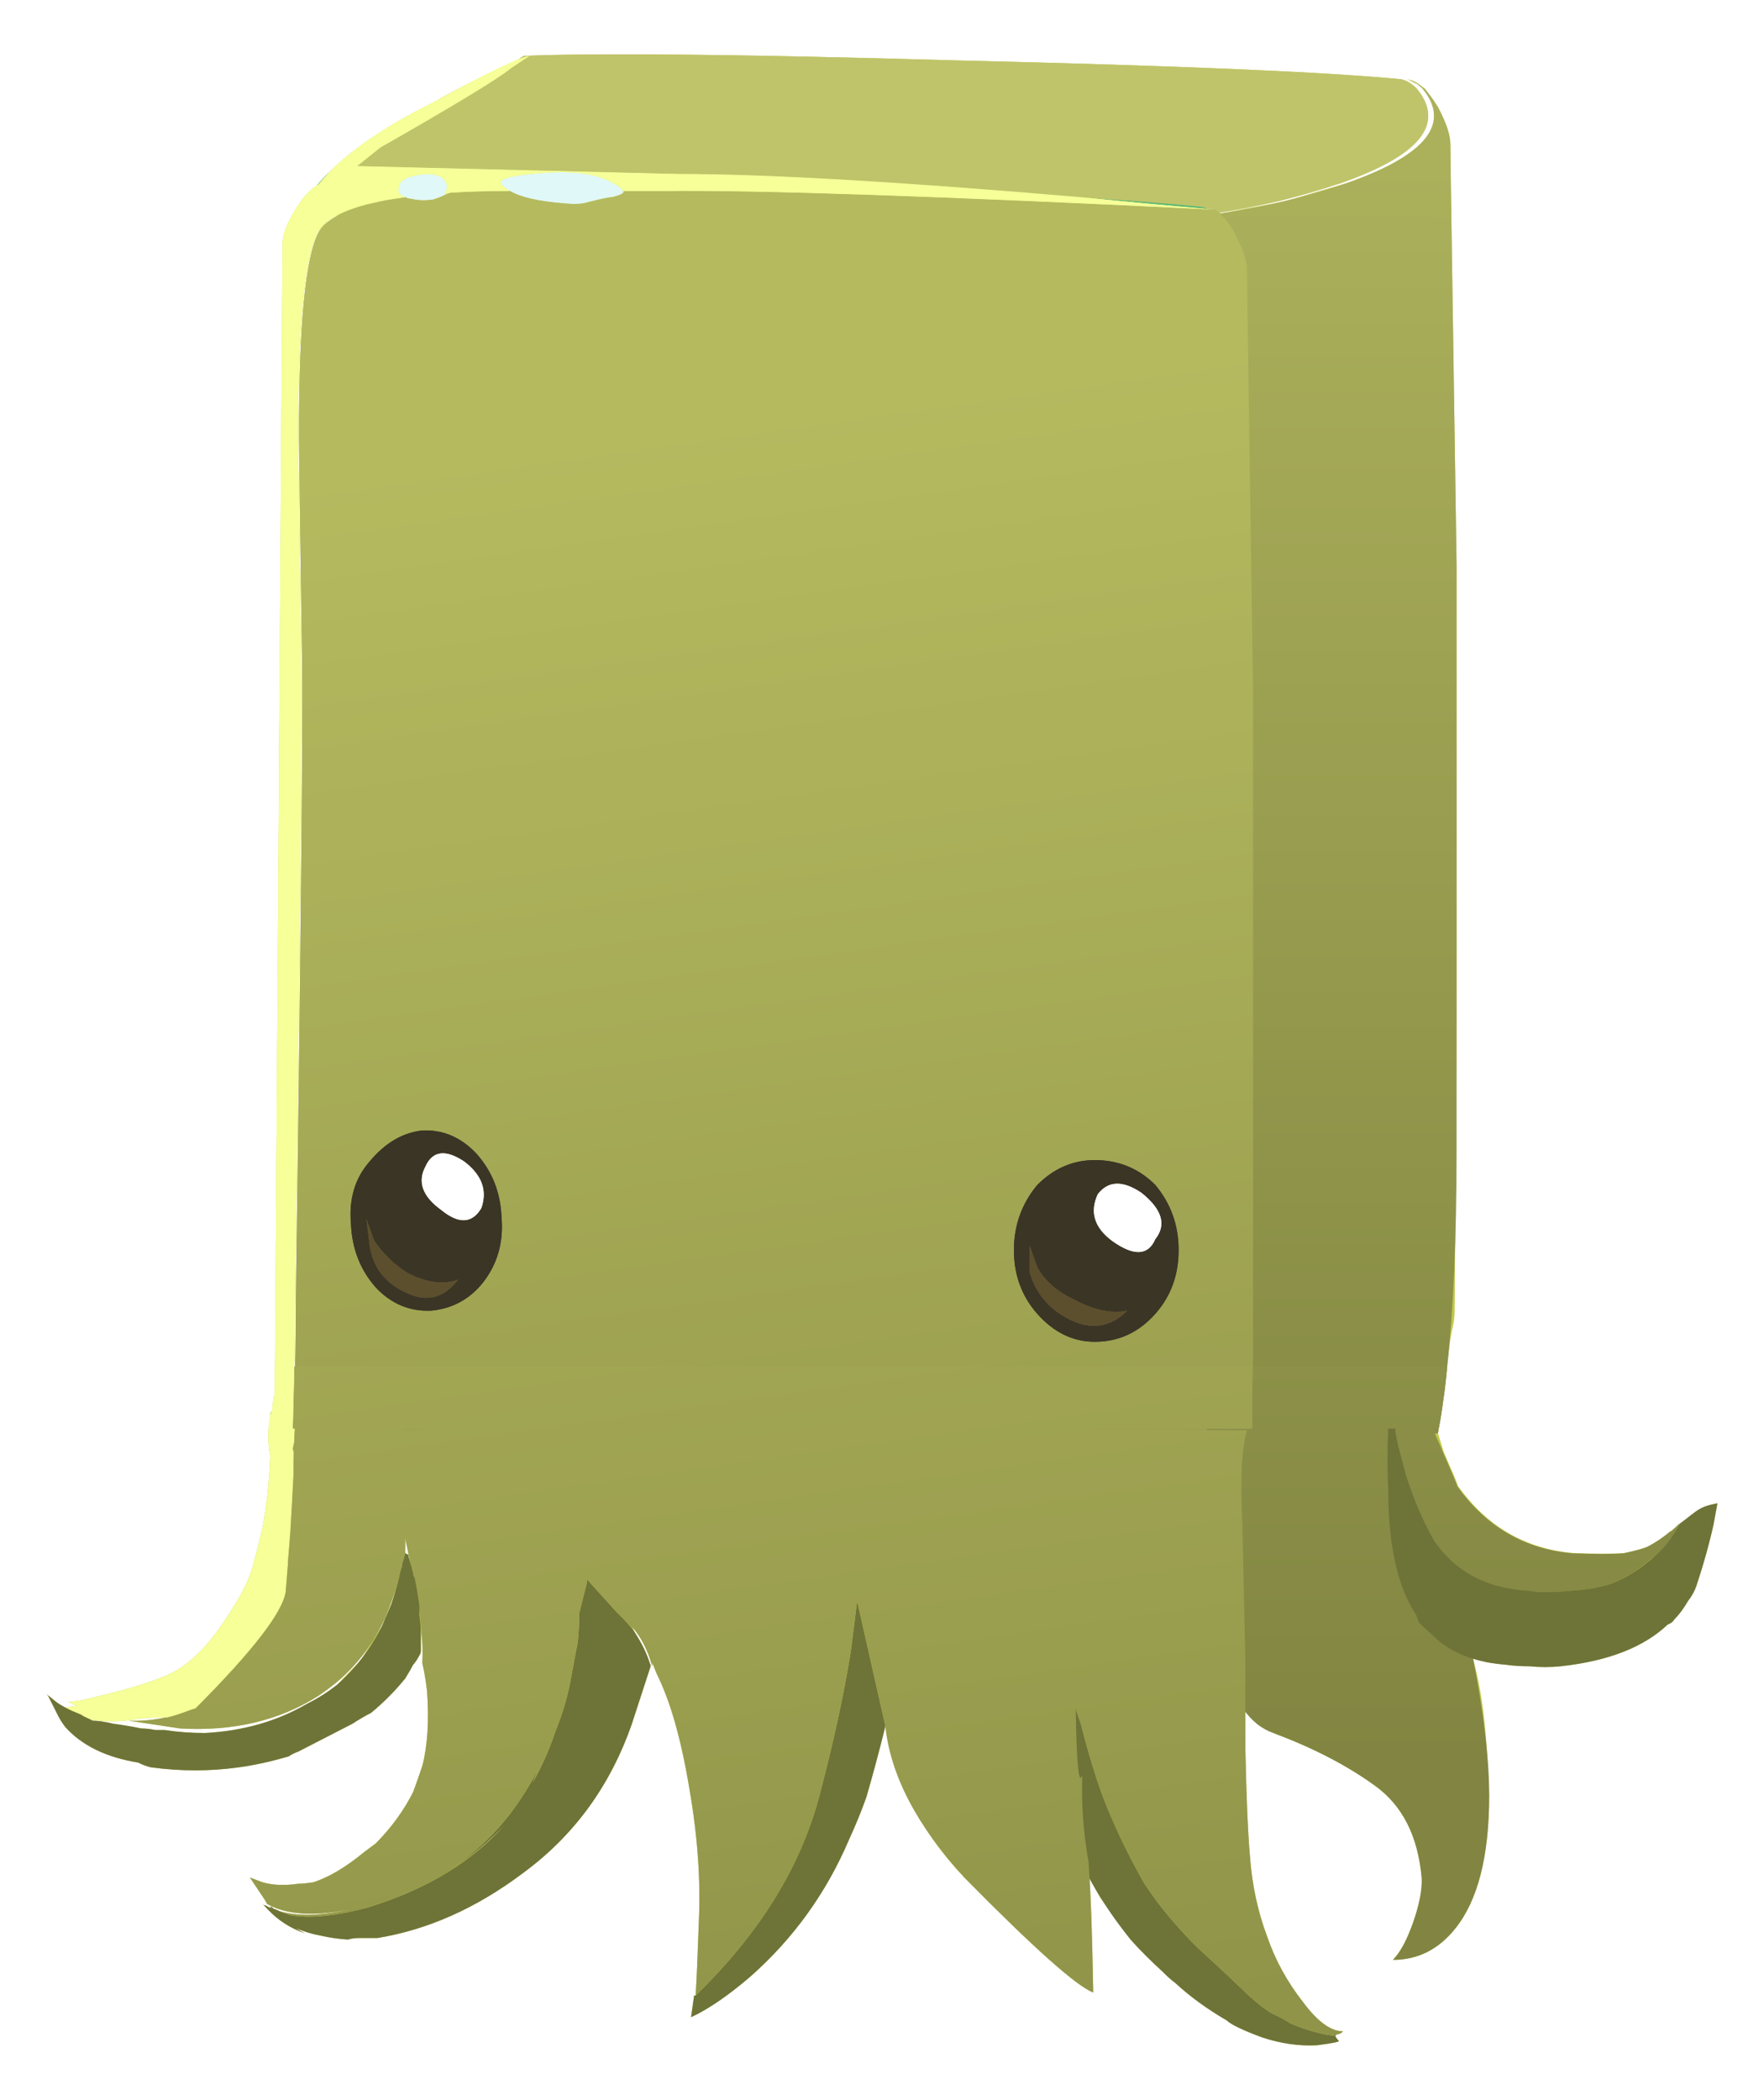 <?xml version="1.0" encoding="UTF-8"?>
<!DOCTYPE svg PUBLIC "-//W3C//DTD SVG 1.1//EN" "http://www.w3.org/Graphics/SVG/1.1/DTD/svg11.dtd">
<svg version="1.1" xmlns="http://www.w3.org/2000/svg" xmlns:xlink="http://www.w3.org/1999/xlink" x="0" y="0" width="56.799" height="67.607" viewBox="0, 0, 56.799, 67.607">
  <defs>
    <clipPath id="Clip_1">
      <path d="M-1,-1.25 L57.799,-1.25 L57.799,68.857 L-1,68.857 z M14.143,5.693 C14.216,5.708 14.196,5.69 14.221,5.716 L14.143,5.693 L14.143,5.693 z M16.402,6.149 L16.403,6.15 L16.193,6.152 L16.402,6.149 z M29.709,6.335 C30.651,6.357 30.019,6.339 31.607,6.411 C30.191,6.35 30.823,6.373 29.709,6.335 z M15.718,6.159 C15.016,6.178 15.38,6.165 14.625,6.198 C14.522,6.198 14.44,6.218 14.376,6.252 C13.83,6.441 14.027,6.451 13.816,6.437 L14.351,6.252 C14.415,6.218 14.497,6.198 14.6,6.198 C15.522,6.159 15.149,6.167 15.718,6.159 z M13.047,6.349 L13.053,6.353 L12.352,6.471 L13.047,6.349 z M20.075,6.149 C20.109,6.218 19.991,6.281 19.724,6.349 C19.625,6.349 19.376,6.398 18.976,6.501 C18.618,6.565 18.744,6.568 18.604,6.563 L18.951,6.501 C19.351,6.398 19.6,6.349 19.699,6.349 C19.966,6.281 20.084,6.218 20.05,6.149 L20.075,6.149 z M12.302,6.48 C11.689,6.67 11.948,6.596 11.529,6.711 L12.01,6.53 L12.302,6.48 z M10.888,6.927 C10.468,7.274 10.673,7.1 10.275,7.448 C10.201,7.576 10.134,7.746 10.075,7.951 C9.777,8.977 9.625,10.973 9.625,13.952 C9.625,14.451 9.66,16.852 9.724,21.149 C9.757,22.883 9.694,29.851 9.522,42.048 C9.522,42.687 9.519,43.337 9.499,44.001 L9.474,44.001 C9.494,43.337 9.497,42.687 9.497,42.048 C9.669,29.851 9.732,22.883 9.699,21.149 C9.635,16.852 9.6,14.451 9.6,13.952 C9.6,10.973 9.752,8.977 10.05,7.951 C10.109,7.746 10.176,7.576 10.25,7.448 C10.44,7.252 10.616,7.008 10.888,6.927 z M9.428,46.638 L9.427,46.659 L9.425,46.652 L9.428,46.638 z M9.46,46.749 C9.454,46.871 9.459,46.754 9.449,47.102 L9.449,46.749 L9.46,46.749 z M13.054,49.544 L13.214,50.334 L13.15,50.099 L13.15,50.051 L13.099,50.037 L13.047,50.002 L13.054,49.544 z M9.274,50.251 L9.274,50.324 L9.249,50.348 C9.259,50.314 9.269,50.284 9.274,50.251 z M53.047,50.299 C52.881,50.437 52.716,50.548 52.55,50.651 C52.716,50.548 52.881,50.432 53.047,50.299 L53.047,50.299 z M46.905,50.327 L48.002,50.932 C47.603,50.791 47.255,50.566 46.905,50.327 z M13.502,51.982 L13.511,52.067 L13.502,51.999 L13.502,51.982 z M12.775,51.076 C12.725,51.262 12.667,51.452 12.599,51.652 C12.501,51.882 12.399,52.116 12.301,52.351 L12.035,52.778 L12.399,52.102 C12.545,51.749 12.667,51.408 12.775,51.076 L12.775,51.076 z M11.985,52.859 C11.453,53.713 11.802,53.227 10.85,54.249 C10.547,54.484 10.235,54.684 9.899,54.851 C8.931,55.417 7.832,55.734 6.597,55.798 C6.167,55.798 5.734,55.768 5.299,55.701 L5.001,55.701 C4.835,55.666 4.684,55.651 4.551,55.651 C4.215,55.583 3.917,55.534 3.649,55.499 C3.385,55.437 3.165,55.402 2.999,55.402 C2.955,55.383 2.916,55.368 2.877,55.348 C3.346,55.446 3.859,55.446 4.4,55.348 C4.635,55.319 4.869,55.299 5.099,55.299 L5.324,55.299 C4.927,55.383 4.537,55.417 4.151,55.402 L5.801,55.651 C7.501,55.749 8.985,55.402 10.25,54.602 C11.359,53.762 10.743,54.303 11.985,52.859 L11.985,52.859 z M16.5,58.298 C16.212,58.628 15.937,58.973 15.627,59.282 L16.5,58.298 z M15.531,59.431 C15.448,59.509 15.489,59.476 15.41,59.532 L15.531,59.431 z M16.251,58.752 C15.977,59.023 15.721,59.314 15.421,59.558 L16.251,58.752 z M15.389,59.586 C15.389,59.586 15.389,59.586 15.388,59.586 C15.271,59.657 15.154,59.729 15.037,59.8 L15.389,59.586 z M15.598,59.311 C15.367,59.542 15.073,59.704 14.832,59.925 L14.827,59.927 L14.827,59.928 C14.322,60.239 13.828,60.574 13.305,60.853 L14.827,59.927 L15.598,59.311 z M13.172,60.922 C12.934,61.046 13.15,60.935 12.492,61.18 L11.9,61.398 L13.172,60.922 z M20.564,1.75 C17.543,1.771 18.776,1.742 16.864,1.798 L16.7,1.907 C15.769,2.342 14.844,2.786 13.951,3.298 C12.789,3.869 11.812,4.484 11.026,5.148 C10.929,5.236 10.836,5.319 10.747,5.402 L10.441,5.702 L10.201,5.973 C9.947,6.124 9.699,6.418 9.449,6.852 C9.215,7.248 9.097,7.584 9.097,7.848 L8.855,44.001 L8.849,44.001 L8.849,44.948 L8.8,44.948 L8.776,45.388 C8.638,45.583 8.752,45.41 8.649,45.998 C8.629,46.311 8.644,46.598 8.702,46.877 C8.672,47.673 8.59,48.449 8.449,49.201 C8.365,49.582 8.252,50.007 8.126,50.476 C7.994,50.949 7.652,51.584 7.1,52.374 C6.549,53.161 5.967,53.688 5.347,53.952 C4.732,54.211 3.815,54.479 2.599,54.748 L2.199,54.802 C2.291,54.841 2.384,54.879 2.476,54.923 L2.287,54.95 L2.1,54.977 C1.964,54.904 1.846,54.831 1.749,54.748 L1.5,54.548 L1.549,54.602 L1.851,55.202 C1.915,55.334 1.997,55.466 2.1,55.602 C2.632,56.198 3.419,56.584 4.449,56.749 C4.581,56.818 4.717,56.867 4.85,56.901 C5.816,57.033 6.769,57.033 7.701,56.901 C8.199,56.833 8.731,56.716 9.297,56.549 C9.4,56.482 9.497,56.432 9.6,56.398 L11.349,55.499 C11.549,55.368 11.749,55.251 11.949,55.148 C12.35,54.816 12.701,54.464 12.999,54.098 C13.034,54.069 13.067,54.016 13.101,53.952 C13.165,53.849 13.234,53.732 13.301,53.601 C13.365,53.532 13.434,53.434 13.502,53.298 C13.531,53.268 13.551,53.214 13.551,53.151 L13.551,52.551 L13.544,52.404 C13.621,53.194 13.605,52.811 13.6,53.552 C13.667,53.849 13.716,54.152 13.751,54.451 C13.819,55.417 13.765,56.218 13.6,56.852 C13.502,57.151 13.4,57.433 13.301,57.702 C12.999,58.298 12.599,58.849 12.1,59.352 C11.969,59.451 11.832,59.548 11.7,59.651 C11.134,60.119 10.601,60.432 10.099,60.602 C9.899,60.632 9.732,60.651 9.6,60.651 C9.166,60.714 8.785,60.701 8.449,60.602 L8.047,60.451 L8.449,61.052 C8.516,61.149 8.565,61.232 8.6,61.301 C9.215,61.652 10.109,61.711 11.275,61.477 C10.327,61.691 9.561,61.706 8.975,61.526 L8.951,61.501 L8.926,61.501 C8.877,61.482 8.839,61.462 8.8,61.452 L8.751,61.398 C8.716,61.398 8.682,61.383 8.649,61.349 L8.702,61.398 L8.751,61.452 C8.677,61.418 8.614,61.383 8.551,61.349 C8.516,61.349 8.487,61.334 8.449,61.301 L8.502,61.349 C8.536,61.383 8.565,61.418 8.6,61.452 C8.931,61.813 9.337,62.082 9.825,62.248 C9.722,62.199 9.625,62.141 9.527,62.077 C9.776,62.189 10.05,62.272 10.347,62.326 C10.606,62.384 10.89,62.428 11.202,62.448 C11.3,62.419 11.417,62.399 11.549,62.399 L12.15,62.399 C13.785,62.131 15.347,61.432 16.851,60.299 C18.482,59.098 19.65,57.502 20.347,55.499 L20.949,53.649 L20.949,53.601 L20.924,53.552 C20.826,53.239 20.665,52.912 20.45,52.576 L20.347,52.374 C20.64,52.702 20.855,53.127 21.002,53.649 L21.002,53.534 L21.149,53.898 C21.582,54.767 21.935,55.998 22.199,57.599 C22.466,59.133 22.565,60.568 22.501,61.901 C22.466,62.937 22.432,63.718 22.399,64.249 L22.35,64.249 L22.252,64.948 C22.819,64.684 23.449,64.249 24.151,63.649 C25.547,62.419 26.617,60.934 27.35,59.201 C27.55,58.767 27.735,58.317 27.901,57.848 C28.131,57.048 28.331,56.301 28.502,55.602 L28.502,55.548 L28.538,55.717 L28.551,55.798 L28.551,55.782 C28.921,57.552 29.792,59.147 31.051,60.451 C33.282,62.717 34.669,63.952 35.201,64.152 C35.175,62.91 35.157,61.668 35.079,60.428 C35.576,61.433 35.198,60.722 36.403,62.448 C36.7,62.784 37.051,63.132 37.452,63.498 C37.584,63.634 37.716,63.752 37.847,63.849 C38.316,64.284 38.869,64.684 39.498,65.051 C39.635,65.182 40.015,65.368 40.65,65.602 C41.251,65.798 41.833,65.881 42.399,65.852 C42.931,65.783 43.165,65.734 43.101,65.701 L43.025,65.612 L42.999,65.548 L43.047,65.499 C43.116,65.499 43.185,65.466 43.247,65.402 C42.847,65.402 42.417,65.084 41.949,64.451 C41.451,63.816 41.065,63.117 40.801,62.351 C40.499,61.549 40.319,60.701 40.25,59.802 C40.181,59.034 40.132,57.868 40.099,56.301 L40.099,54.975 C40.6,55.674 40.292,55.408 41.002,55.798 C42.266,56.272 43.35,56.828 44.249,57.477 C45.152,58.117 45.66,59.113 45.777,60.476 C45.792,60.857 45.699,61.334 45.499,61.901 C45.299,62.468 45.084,62.868 44.85,63.102 C45.65,63.102 46.319,62.766 46.851,62.102 C47.584,61.198 47.95,59.767 47.95,57.799 C47.883,56.303 47.826,54.833 47.42,53.362 C48.064,53.586 47.706,53.495 48.502,53.601 C48.731,53.634 48.985,53.649 49.249,53.649 C49.581,53.683 49.917,53.683 50.25,53.649 C51.784,53.483 52.931,53.034 53.702,52.302 C53.8,52.267 53.869,52.218 53.902,52.151 C54.069,51.984 54.215,51.784 54.351,51.549 C54.474,51.393 54.566,51.227 54.625,51.052 C54.869,50.314 55.05,49.656 55.176,49.074 L55.299,48.401 C54.969,48.468 54.688,48.562 54.361,48.882 C54.222,49.018 54.097,49.049 53.8,49.298 C53.563,49.497 53.316,49.664 53.047,49.802 C52.881,49.866 52.632,49.933 52.301,50.002 C51.935,50.031 51.382,50.031 50.65,50.002 C49.117,49.866 47.881,49.152 46.949,47.848 C46.771,47.378 46.913,47.749 46.487,46.749 L46.3,46.149 C46.31,46.101 46.319,46.052 46.324,45.998 C46.382,45.709 46.431,45.392 46.475,45.051 C46.525,44.723 46.564,44.372 46.597,44.001 C46.749,42.331 46.843,42.982 46.843,41.831 C46.843,40.312 46.9,37.132 46.9,32.451 L46.9,18.201 C46.769,9.499 46.7,4.982 46.7,4.651 C46.7,4.352 46.569,3.952 46.3,3.449 C45.763,2.753 46.044,2.922 45.638,2.72 C45.478,2.594 45.584,2.664 45.299,2.551 L45.638,2.72 L45.801,2.848 C46.735,3.982 45.919,5.002 43.35,5.901 C40.675,6.673 42.027,6.349 39.294,6.873 L39.258,6.844 C41.839,6.349 40.537,6.659 43.162,5.901 C45.731,5.002 46.547,3.982 45.614,2.848 C45.444,2.682 45.277,2.584 45.111,2.551 C42.68,2.316 37.977,2.116 31.015,1.951 C27.532,1.856 24.048,1.763 20.564,1.75 z"/>
    </clipPath>
    <filter id="Shadow_2">
      <feGaussianBlur in="SourceAlpha" stdDeviation="0.75"/>
      <feOffset dx="0" dy="0.5" result="offsetblur"/>
      <feFlood flood-color="#000000"/>
      <feComposite in2="offsetblur" operator="in"/>
    </filter>
    <linearGradient id="Gradient_1" gradientUnits="userSpaceOnUse" x1="-1081.057" y1="-15083.76" x2="-1031.557" y2="-15083.76" gradientTransform="matrix(0.14, 0.99, 0.99, -0.14, 15123.75, -1037.906)">
      <stop offset="0" stop-color="#61BA77"/>
      <stop offset="1" stop-color="#49945C"/>
    </linearGradient>
    <linearGradient id="Gradient_2" gradientUnits="userSpaceOnUse" x1="-1073.454" y1="-15098.735" x2="-1023.954" y2="-15098.735" gradientTransform="matrix(0.14, 0.99, 0.99, -0.14, 15123.75, -1037.906)">
      <stop offset="0" stop-color="#B5BA5F"/>
      <stop offset="1" stop-color="#909449"/>
    </linearGradient>
    <linearGradient id="Gradient_3" gradientUnits="userSpaceOnUse" x1="-10.161" y1="-16303.5" x2="38.589" y2="-16303.5" gradientTransform="matrix(0, 1, 1, 0.001, 16346.25, 31.756)">
      <stop offset="0" stop-color="#ABB05B"/>
      <stop offset="1" stop-color="#818541"/>
    </linearGradient>
    <radialGradient id="Gradient_4" gradientUnits="userSpaceOnUse" cx="-1.673" cy="11.6" r="16.4" gradientTransform="matrix(1, 0, 0, 1, 22.45, -5.499)">
      <stop offset="0" stop-color="#FFFFFF"/>
      <stop offset="1" stop-color="#FFFFFF"/>
    </radialGradient>
    <clipPath id="Clip_3">
      <path d="M33.026,9.049 C35.062,9.382 36.23,10.217 36.527,11.549 C36.825,12.784 36.425,14.216 35.326,15.852 C32.728,19.651 29.076,21.964 24.378,22.799 C19.911,23.566 16.625,23.434 14.525,22.399 C12.528,21.398 11.458,19.548 11.327,16.852 C11.23,14.382 11.396,12.536 11.825,11.301 C12.162,10.299 12.757,9.548 13.627,9.049 C14.325,8.649 17.542,8.498 23.275,8.601 C28.51,8.698 31.762,8.849 33.026,9.049 z"/>
    </clipPath>
    <linearGradient id="Gradient_5" gradientUnits="userSpaceOnUse" x1="-7.565" y1="-16303.5" x2="41.185" y2="-16303.5" gradientTransform="matrix(0, 1, 1, 0.001, 16346.25, 31.756)">
      <stop offset="0" stop-color="#ABB05B"/>
      <stop offset="1" stop-color="#818541"/>
    </linearGradient>
    <linearGradient id="Gradient_6" gradientUnits="userSpaceOnUse" x1="-1070.157" y1="-15089.76" x2="-1020.657" y2="-15089.76" gradientTransform="matrix(0.14, 0.99, 0.99, -0.14, 15123.75, -1037.906)">
      <stop offset="0" stop-color="#B5BA5F"/>
      <stop offset="1" stop-color="#909449"/>
    </linearGradient>
    <linearGradient id="Gradient_7" gradientUnits="userSpaceOnUse" x1="-1070.157" y1="-15095.76" x2="-1020.657" y2="-15095.76" gradientTransform="matrix(0.14, 0.99, 0.99, -0.14, 15123.75, -1037.906)">
      <stop offset="0" stop-color="#B5BA5F"/>
      <stop offset="1" stop-color="#909449"/>
    </linearGradient>
    <linearGradient id="Gradient_8" gradientUnits="userSpaceOnUse" x1="-1070.157" y1="-15102.76" x2="-1020.657" y2="-15102.76" gradientTransform="matrix(0.14, 0.99, 0.99, -0.14, 15123.75, -1037.906)">
      <stop offset="0" stop-color="#B5BA5F"/>
      <stop offset="1" stop-color="#909449"/>
    </linearGradient>
    <linearGradient id="Gradient_9" gradientUnits="userSpaceOnUse" x1="-1081.057" y1="-15112.76" x2="-1031.557" y2="-15112.76" gradientTransform="matrix(0.14, 0.99, 0.99, -0.14, 15123.75, -1037.906)">
      <stop offset="0" stop-color="#61BA77"/>
      <stop offset="1" stop-color="#49945C"/>
    </linearGradient>
    <linearGradient id="Gradient_10" gradientUnits="userSpaceOnUse" x1="-1070.157" y1="-15112.76" x2="-1020.657" y2="-15112.76" gradientTransform="matrix(0.14, 0.99, 0.99, -0.14, 15123.75, -1037.906)">
      <stop offset="0" stop-color="#B5BA5F"/>
      <stop offset="1" stop-color="#909449"/>
    </linearGradient>
    <linearGradient id="Gradient_11" gradientUnits="userSpaceOnUse" x1="-1070.157" y1="-15117.76" x2="-1020.657" y2="-15117.76" gradientTransform="matrix(0.14, 0.99, 0.99, -0.14, 15123.75, -1037.906)">
      <stop offset="0" stop-color="#B5BA5F"/>
      <stop offset="1" stop-color="#909449"/>
    </linearGradient>
    <linearGradient id="Gradient_12" gradientUnits="userSpaceOnUse" x1="-7.555" y1="-16296.39" x2="41.195" y2="-16296.39" gradientTransform="matrix(0, 1, 1, 0.001, 16346.25, 31.756)">
      <stop offset="0" stop-color="#ABB05B"/>
      <stop offset="1" stop-color="#818541"/>
    </linearGradient>
    <linearGradient id="Gradient_13" gradientUnits="userSpaceOnUse" x1="-1070.157" y1="-15100.76" x2="-1020.657" y2="-15100.76" gradientTransform="matrix(0.14, 0.99, 0.99, -0.14, 15123.75, -1037.906)">
      <stop offset="0" stop-color="#B5BA5F"/>
      <stop offset="1" stop-color="#909449"/>
    </linearGradient>
    <linearGradient id="Gradient_14" gradientUnits="userSpaceOnUse" x1="-7.565" y1="-16302.5" x2="41.185" y2="-16302.5" gradientTransform="matrix(0, 1, 1, 0.001, 16346.25, 31.756)">
      <stop offset="0" stop-color="#ABB05B"/>
      <stop offset="1" stop-color="#818541"/>
    </linearGradient>
  </defs>
  <g id="Layer_1">
    <g>
      <path d="M20.564,1.75 C24.048,1.763 27.532,1.856 31.015,1.951 C37.977,2.116 42.68,2.316 45.111,2.551 C45.277,2.584 45.444,2.682 45.614,2.848 C46.547,3.982 45.731,5.002 43.162,5.901 C40.537,6.659 41.839,6.349 39.258,6.844 L39.294,6.873 C42.027,6.349 40.675,6.673 43.35,5.901 C45.919,5.002 46.735,3.982 45.801,2.848 L45.638,2.72 L45.299,2.551 C45.584,2.664 45.478,2.594 45.638,2.72 C46.044,2.922 45.763,2.753 46.3,3.449 C46.569,3.952 46.7,4.352 46.7,4.651 C46.7,4.982 46.769,9.499 46.9,18.201 L46.9,32.451 C46.9,37.132 46.843,40.312 46.843,41.831 C46.843,42.982 46.749,42.331 46.597,44.001 C46.564,44.372 46.525,44.723 46.475,45.051 C46.431,45.392 46.382,45.709 46.324,45.998 C46.319,46.052 46.31,46.101 46.3,46.149 L46.487,46.749 C46.913,47.749 46.771,47.378 46.949,47.848 C47.881,49.152 49.117,49.866 50.65,50.002 C51.382,50.031 51.935,50.031 52.301,50.002 C52.632,49.933 52.881,49.866 53.047,49.802 C53.316,49.664 53.563,49.497 53.8,49.298 C54.097,49.049 54.222,49.018 54.361,48.882 C54.688,48.562 54.969,48.468 55.299,48.401 L55.176,49.074 C55.05,49.656 54.869,50.314 54.625,51.052 C54.566,51.227 54.474,51.393 54.351,51.549 C54.215,51.784 54.069,51.984 53.902,52.151 C53.869,52.218 53.8,52.267 53.702,52.302 C52.931,53.034 51.784,53.483 50.25,53.649 C49.917,53.683 49.581,53.683 49.249,53.649 C48.985,53.649 48.731,53.634 48.502,53.601 C47.706,53.495 48.064,53.586 47.42,53.362 C47.826,54.833 47.883,56.303 47.95,57.799 C47.95,59.767 47.584,61.198 46.851,62.102 C46.319,62.766 45.65,63.102 44.85,63.102 C45.084,62.868 45.299,62.468 45.499,61.901 C45.699,61.334 45.792,60.857 45.777,60.476 C45.66,59.113 45.152,58.117 44.249,57.477 C43.35,56.828 42.266,56.272 41.002,55.798 C40.292,55.408 40.6,55.674 40.099,54.975 L40.099,56.301 C40.132,57.868 40.181,59.034 40.25,59.802 C40.319,60.701 40.499,61.549 40.801,62.351 C41.065,63.117 41.451,63.816 41.949,64.451 C42.417,65.084 42.847,65.402 43.247,65.402 C43.185,65.466 43.116,65.499 43.047,65.499 L42.999,65.548 L43.025,65.612 L43.101,65.701 C43.165,65.734 42.931,65.783 42.399,65.852 C41.833,65.881 41.251,65.798 40.65,65.602 C40.015,65.368 39.635,65.182 39.498,65.051 C38.869,64.684 38.316,64.284 37.847,63.849 C37.716,63.752 37.584,63.634 37.452,63.498 C37.051,63.132 36.7,62.784 36.403,62.448 C35.198,60.722 35.576,61.433 35.079,60.428 C35.157,61.668 35.175,62.91 35.201,64.152 C34.669,63.952 33.282,62.717 31.051,60.451 C29.792,59.147 28.921,57.552 28.551,55.782 L28.551,55.798 L28.538,55.717 L28.502,55.548 L28.502,55.602 C28.331,56.301 28.131,57.048 27.901,57.848 C27.735,58.317 27.55,58.767 27.35,59.201 C26.617,60.934 25.547,62.419 24.151,63.649 C23.449,64.249 22.819,64.684 22.252,64.948 L22.35,64.249 L22.399,64.249 C22.432,63.718 22.466,62.937 22.501,61.901 C22.565,60.568 22.466,59.133 22.199,57.599 C21.935,55.998 21.582,54.767 21.149,53.898 L21.002,53.534 L21.002,53.649 C20.855,53.127 20.64,52.702 20.347,52.374 L20.45,52.576 C20.665,52.912 20.826,53.239 20.924,53.552 L20.949,53.601 L20.949,53.649 L20.347,55.499 C19.65,57.502 18.482,59.098 16.851,60.299 C15.347,61.432 13.785,62.131 12.15,62.399 L11.549,62.399 C11.417,62.399 11.3,62.419 11.202,62.448 C10.89,62.428 10.606,62.384 10.347,62.326 C10.05,62.272 9.776,62.189 9.527,62.077 C9.625,62.141 9.722,62.199 9.825,62.248 C9.337,62.082 8.931,61.813 8.6,61.452 C8.565,61.418 8.536,61.383 8.502,61.349 L8.449,61.301 C8.487,61.334 8.516,61.349 8.551,61.349 C8.614,61.383 8.677,61.418 8.751,61.452 L8.702,61.398 L8.649,61.349 C8.682,61.383 8.716,61.398 8.751,61.398 L8.8,61.452 C8.839,61.462 8.877,61.482 8.926,61.501 L8.951,61.501 L8.975,61.526 C9.561,61.706 10.327,61.691 11.275,61.477 C10.109,61.711 9.215,61.652 8.6,61.301 C8.565,61.232 8.516,61.149 8.449,61.052 L8.047,60.451 L8.449,60.602 C8.785,60.701 9.166,60.714 9.6,60.651 C9.732,60.651 9.899,60.632 10.099,60.602 C10.601,60.432 11.134,60.119 11.7,59.651 C11.832,59.548 11.969,59.451 12.1,59.352 C12.599,58.849 12.999,58.298 13.301,57.702 C13.4,57.433 13.502,57.151 13.6,56.852 C13.765,56.218 13.819,55.417 13.751,54.451 C13.716,54.152 13.667,53.849 13.6,53.552 C13.605,52.811 13.621,53.194 13.544,52.404 L13.551,52.551 L13.551,53.151 C13.551,53.214 13.531,53.268 13.502,53.298 C13.434,53.434 13.365,53.532 13.301,53.601 C13.234,53.732 13.165,53.849 13.101,53.952 C13.067,54.016 13.034,54.069 12.999,54.098 C12.701,54.464 12.35,54.816 11.949,55.148 C11.749,55.251 11.549,55.368 11.349,55.499 L9.6,56.398 C9.497,56.432 9.4,56.482 9.297,56.549 C8.731,56.716 8.199,56.833 7.701,56.901 C6.769,57.033 5.816,57.033 4.85,56.901 C4.717,56.867 4.581,56.818 4.449,56.749 C3.419,56.584 2.632,56.198 2.1,55.602 C1.997,55.466 1.915,55.334 1.851,55.202 L1.549,54.602 L1.5,54.548 L1.749,54.748 C1.846,54.831 1.964,54.904 2.1,54.977 L2.287,54.95 L2.476,54.923 C2.384,54.879 2.291,54.841 2.199,54.802 L2.599,54.748 C3.815,54.479 4.732,54.211 5.347,53.952 C5.967,53.688 6.549,53.161 7.1,52.374 C7.652,51.584 7.994,50.949 8.126,50.476 C8.252,50.007 8.365,49.582 8.449,49.201 C8.59,48.449 8.672,47.673 8.702,46.877 C8.644,46.598 8.629,46.311 8.649,45.998 C8.752,45.41 8.638,45.583 8.776,45.388 L8.8,44.948 L8.849,44.948 L8.849,44.001 L8.855,44.001 L9.097,7.848 C9.097,7.584 9.215,7.248 9.449,6.852 C9.699,6.418 9.947,6.124 10.201,5.973 L10.441,5.702 L10.747,5.402 C10.836,5.319 10.929,5.236 11.026,5.148 C11.812,4.484 12.789,3.869 13.951,3.298 C14.844,2.786 15.769,2.342 16.7,1.907 L16.864,1.798 C18.776,1.742 17.543,1.771 20.564,1.75 z M13.172,60.922 L11.9,61.398 L12.492,61.18 C13.15,60.935 12.934,61.046 13.172,60.922 z M15.598,59.311 L14.827,59.927 L13.305,60.853 C13.828,60.574 14.322,60.239 14.827,59.928 L14.827,59.927 L14.832,59.925 C15.073,59.704 15.367,59.542 15.598,59.311 z M15.389,59.586 L15.037,59.8 C15.154,59.729 15.271,59.657 15.388,59.586 C15.389,59.586 15.389,59.586 15.389,59.586 z M16.251,58.752 L15.421,59.558 C15.721,59.314 15.977,59.023 16.251,58.752 z M15.531,59.431 L15.41,59.532 C15.489,59.476 15.448,59.509 15.531,59.431 z M16.5,58.298 L15.627,59.282 C15.937,58.973 16.212,58.628 16.5,58.298 z M11.985,52.859 L11.985,52.859 C10.743,54.303 11.359,53.762 10.25,54.602 C8.985,55.402 7.501,55.749 5.801,55.651 L4.151,55.402 C4.537,55.417 4.927,55.383 5.324,55.299 L5.099,55.299 C4.869,55.299 4.635,55.319 4.4,55.348 C3.859,55.446 3.346,55.446 2.877,55.348 C2.916,55.368 2.955,55.383 2.999,55.402 C3.165,55.402 3.385,55.437 3.649,55.499 C3.917,55.534 4.215,55.583 4.551,55.651 C4.684,55.651 4.835,55.666 5.001,55.701 L5.299,55.701 C5.734,55.768 6.167,55.798 6.597,55.798 C7.832,55.734 8.931,55.417 9.899,54.851 C10.235,54.684 10.547,54.484 10.85,54.249 C11.802,53.227 11.453,53.713 11.985,52.859 z M12.775,51.076 L12.775,51.076 C12.667,51.408 12.545,51.749 12.399,52.102 L12.035,52.778 L12.301,52.351 C12.399,52.116 12.501,51.882 12.599,51.652 C12.667,51.452 12.725,51.262 12.775,51.076 z M13.502,51.982 L13.502,51.999 L13.511,52.067 L13.502,51.982 z M46.905,50.327 C47.255,50.566 47.603,50.791 48.002,50.932 L46.905,50.327 z M53.047,50.299 L53.047,50.299 C52.881,50.432 52.716,50.548 52.55,50.651 C52.716,50.548 52.881,50.437 53.047,50.299 z M9.274,50.251 C9.269,50.284 9.259,50.314 9.249,50.348 L9.274,50.324 L9.274,50.251 z M13.054,49.544 L13.047,50.002 L13.099,50.037 L13.15,50.051 L13.15,50.099 L13.214,50.334 L13.054,49.544 z M9.46,46.749 L9.449,46.749 L9.449,47.102 C9.459,46.754 9.454,46.871 9.46,46.749 z M9.428,46.638 L9.425,46.652 L9.427,46.659 L9.428,46.638 z M10.888,6.927 C10.616,7.008 10.44,7.252 10.25,7.448 C10.176,7.576 10.109,7.746 10.05,7.951 C9.752,8.977 9.6,10.973 9.6,13.952 C9.6,14.451 9.635,16.852 9.699,21.149 C9.732,22.883 9.669,29.851 9.497,42.048 C9.497,42.687 9.494,43.337 9.474,44.001 L9.499,44.001 C9.519,43.337 9.522,42.687 9.522,42.048 C9.694,29.851 9.757,22.883 9.724,21.149 C9.66,16.852 9.625,14.451 9.625,13.952 C9.625,10.973 9.777,8.977 10.075,7.951 C10.134,7.746 10.201,7.576 10.275,7.448 C10.673,7.1 10.468,7.274 10.888,6.927 z M12.302,6.48 L12.01,6.53 L11.529,6.711 C11.948,6.596 11.689,6.67 12.302,6.48 z M20.075,6.149 L20.05,6.149 C20.084,6.218 19.966,6.281 19.699,6.349 C19.6,6.349 19.351,6.398 18.951,6.501 L18.604,6.563 C18.744,6.568 18.618,6.565 18.976,6.501 C19.376,6.398 19.625,6.349 19.724,6.349 C19.991,6.281 20.109,6.218 20.075,6.149 z M13.047,6.349 L12.352,6.471 L13.053,6.353 L13.047,6.349 z M15.718,6.159 C15.149,6.167 15.522,6.159 14.6,6.198 C14.497,6.198 14.415,6.218 14.351,6.252 L13.816,6.437 C14.027,6.451 13.83,6.441 14.376,6.252 C14.44,6.218 14.522,6.198 14.625,6.198 C15.38,6.165 15.016,6.178 15.718,6.159 z M29.709,6.335 C30.823,6.373 30.191,6.35 31.607,6.411 C30.019,6.339 30.651,6.357 29.709,6.335 z M16.402,6.149 L16.193,6.152 L16.403,6.15 L16.402,6.149 z M14.143,5.693 L14.143,5.693 L14.221,5.716 C14.196,5.69 14.216,5.708 14.143,5.693 z" clip-path="url(#Clip_1)" filter="url(#Shadow_2)" fill="rgba(0,0,0,0.5)"/>
      <path d="M10.441,5.702 L10.747,5.402 C10.836,5.319 10.929,5.236 11.026,5.148 C11.812,4.484 12.789,3.869 13.951,3.298 C14.844,2.786 15.769,2.342 16.7,1.907 L16.864,1.798 C18.776,1.742 17.543,1.771 20.564,1.75 C24.048,1.763 27.532,1.856 31.015,1.951 C37.977,2.116 42.68,2.316 45.111,2.551 C45.277,2.584 45.444,2.682 45.614,2.848 C46.547,3.982 45.731,5.002 43.162,5.901 C40.537,6.659 41.839,6.349 39.258,6.844 L39.294,6.873 C42.027,6.349 40.675,6.673 43.35,5.901 C45.919,5.002 46.735,3.982 45.801,2.848 L45.638,2.72 L45.299,2.551 C45.584,2.664 45.478,2.594 45.638,2.72 C46.044,2.922 45.763,2.753 46.3,3.449 C46.569,3.952 46.7,4.352 46.7,4.651 C46.7,4.982 46.769,9.499 46.9,18.201 L46.9,32.451 C46.9,37.132 46.843,40.312 46.843,41.831 C46.843,42.982 46.749,42.331 46.597,44.001 C46.564,44.372 46.525,44.723 46.475,45.051 C46.431,45.392 46.382,45.709 46.324,45.998 C46.319,46.052 46.31,46.101 46.3,46.149 L46.487,46.749 C46.913,47.749 46.771,47.378 46.949,47.848 C47.881,49.152 49.117,49.866 50.65,50.002 C51.382,50.031 51.935,50.031 52.301,50.002 C52.632,49.933 52.881,49.866 53.047,49.802 C53.316,49.664 53.563,49.497 53.8,49.298 C54.097,49.049 54.222,49.018 54.361,48.882 C54.688,48.562 54.969,48.468 55.299,48.401 L55.176,49.074 C55.05,49.656 54.869,50.314 54.625,51.052 C54.566,51.227 54.474,51.393 54.351,51.549 C54.215,51.784 54.069,51.984 53.902,52.151 C53.869,52.218 53.8,52.267 53.702,52.302 C52.931,53.034 51.784,53.483 50.25,53.649 C49.917,53.683 49.581,53.683 49.249,53.649 C48.985,53.649 48.731,53.634 48.502,53.601 C47.706,53.495 48.064,53.586 47.42,53.362 C47.826,54.833 47.883,56.303 47.95,57.799 C47.95,59.767 47.584,61.198 46.851,62.102 C46.319,62.766 45.65,63.102 44.85,63.102 C45.084,62.868 45.299,62.468 45.499,61.901 C45.699,61.334 45.792,60.857 45.777,60.476 C45.66,59.113 45.152,58.117 44.249,57.477 C43.35,56.828 42.266,56.272 41.002,55.798 C40.292,55.408 40.6,55.674 40.099,54.975 L40.099,56.301 C40.132,57.868 40.181,59.034 40.25,59.802 C40.319,60.701 40.499,61.549 40.801,62.351 C41.065,63.117 41.451,63.816 41.949,64.451 C42.417,65.084 42.847,65.402 43.247,65.402 C43.185,65.466 43.116,65.499 43.047,65.499 L42.999,65.548 L43.025,65.612 L43.101,65.701 C43.165,65.734 42.931,65.783 42.399,65.852 C41.833,65.881 41.251,65.798 40.65,65.602 C40.015,65.368 39.635,65.182 39.498,65.051 C38.869,64.684 38.316,64.284 37.847,63.849 C37.716,63.752 37.584,63.634 37.452,63.498 C37.051,63.132 36.7,62.784 36.403,62.448 C35.198,60.722 35.576,61.433 35.079,60.428 C35.157,61.668 35.175,62.91 35.201,64.152 C34.669,63.952 33.282,62.717 31.051,60.451 C29.792,59.147 28.921,57.552 28.551,55.782 L28.551,55.798 L28.538,55.717 L28.502,55.548 L28.502,55.602 C28.331,56.301 28.131,57.048 27.901,57.848 C27.735,58.317 27.55,58.767 27.35,59.201 C26.617,60.934 25.547,62.419 24.151,63.649 C23.449,64.249 22.819,64.684 22.252,64.948 L22.35,64.249 L22.399,64.249 C22.432,63.718 22.466,62.937 22.501,61.901 C22.565,60.568 22.466,59.133 22.199,57.599 C21.935,55.998 21.582,54.767 21.149,53.898 L21.002,53.534 L21.002,53.649 C20.855,53.127 20.64,52.702 20.347,52.374 L20.45,52.576 C20.665,52.912 20.826,53.239 20.924,53.552 L20.949,53.601 L20.949,53.649 L20.347,55.499 C19.65,57.502 18.482,59.098 16.851,60.299 C15.347,61.432 13.785,62.131 12.15,62.399 L11.549,62.399 C11.417,62.399 11.3,62.419 11.202,62.448 C10.89,62.428 10.606,62.384 10.347,62.326 C10.05,62.272 9.776,62.189 9.527,62.077 C9.625,62.141 9.722,62.199 9.825,62.248 C9.337,62.082 8.931,61.813 8.6,61.452 C8.565,61.418 8.536,61.383 8.502,61.349 L8.449,61.301 C8.487,61.334 8.516,61.349 8.551,61.349 C8.614,61.383 8.677,61.418 8.751,61.452 L8.702,61.398 L8.649,61.349 C8.682,61.383 8.716,61.398 8.751,61.398 L8.8,61.452 C8.839,61.462 8.877,61.482 8.926,61.501 L8.951,61.501 L8.975,61.526 C9.561,61.706 10.327,61.691 11.275,61.477 C10.109,61.711 9.215,61.652 8.6,61.301 C8.565,61.232 8.516,61.149 8.449,61.052 L8.047,60.451 L8.449,60.602 C8.785,60.701 9.166,60.714 9.6,60.651 C9.732,60.651 9.899,60.632 10.099,60.602 C10.601,60.432 11.134,60.119 11.7,59.651 C11.832,59.548 11.969,59.451 12.1,59.352 C12.599,58.849 12.999,58.298 13.301,57.702 C13.4,57.433 13.502,57.151 13.6,56.852 C13.765,56.218 13.819,55.417 13.751,54.451 C13.716,54.152 13.667,53.849 13.6,53.552 C13.605,52.811 13.621,53.194 13.544,52.404 L13.551,52.551 L13.551,53.151 C13.551,53.214 13.531,53.268 13.502,53.298 C13.434,53.434 13.365,53.532 13.301,53.601 C13.234,53.732 13.165,53.849 13.101,53.952 C13.067,54.016 13.034,54.069 12.999,54.098 C12.701,54.464 12.35,54.816 11.949,55.148 C11.749,55.251 11.549,55.368 11.349,55.499 L9.6,56.398 C9.497,56.432 9.4,56.482 9.297,56.549 C8.731,56.716 8.199,56.833 7.701,56.901 C6.769,57.033 5.816,57.033 4.85,56.901 C4.717,56.867 4.581,56.818 4.449,56.749 C3.419,56.584 2.632,56.198 2.1,55.602 C1.997,55.466 1.915,55.334 1.851,55.202 L1.549,54.602 L1.5,54.548 L1.749,54.748 C1.846,54.831 1.964,54.904 2.1,54.977 L2.287,54.95 L2.476,54.923 C2.384,54.879 2.291,54.841 2.199,54.802 L2.599,54.748 C3.815,54.479 4.732,54.211 5.347,53.952 C5.967,53.688 6.549,53.161 7.1,52.374 C7.652,51.584 7.994,50.949 8.126,50.476 C8.252,50.007 8.365,49.582 8.449,49.201 C8.59,48.449 8.672,47.673 8.702,46.877 C8.644,46.598 8.629,46.311 8.649,45.998 C8.752,45.41 8.638,45.583 8.776,45.388 L8.8,44.948 L8.849,44.948 L8.849,44.001 L8.855,44.001 L9.097,7.848 C9.097,7.584 9.215,7.248 9.449,6.852 C9.699,6.418 9.947,6.124 10.201,5.973 L10.441,5.702 z M13.172,60.922 L11.9,61.398 L12.492,61.18 C13.15,60.935 12.934,61.046 13.172,60.922 z M15.598,59.311 L14.827,59.927 L13.305,60.853 C13.828,60.574 14.322,60.239 14.827,59.928 L14.827,59.927 L14.832,59.925 C15.073,59.704 15.367,59.542 15.598,59.311 z M15.389,59.586 L15.037,59.8 C15.154,59.729 15.271,59.657 15.388,59.586 C15.389,59.586 15.389,59.586 15.389,59.586 z M16.251,58.752 L15.421,59.558 C15.721,59.314 15.977,59.023 16.251,58.752 z M15.531,59.431 L15.41,59.532 C15.489,59.476 15.448,59.509 15.531,59.431 z M16.5,58.298 L15.627,59.282 C15.937,58.973 16.212,58.628 16.5,58.298 z M11.985,52.859 C10.743,54.303 11.359,53.762 10.25,54.602 C8.985,55.402 7.501,55.749 5.801,55.651 L4.151,55.402 C4.537,55.417 4.927,55.383 5.324,55.299 L5.099,55.299 C4.869,55.299 4.635,55.319 4.4,55.348 C3.859,55.446 3.346,55.446 2.877,55.348 C2.916,55.368 2.955,55.383 2.999,55.402 C3.165,55.402 3.385,55.437 3.649,55.499 C3.917,55.534 4.215,55.583 4.551,55.651 C4.684,55.651 4.835,55.666 5.001,55.701 L5.299,55.701 C5.734,55.768 6.167,55.798 6.597,55.798 C7.832,55.734 8.931,55.417 9.899,54.851 C10.235,54.684 10.547,54.484 10.85,54.249 C11.802,53.227 11.453,53.713 11.985,52.859 z M12.775,51.076 C12.667,51.408 12.545,51.749 12.399,52.102 L12.035,52.778 L12.301,52.351 C12.399,52.116 12.501,51.882 12.599,51.652 C12.667,51.452 12.725,51.262 12.775,51.076 z M13.502,51.982 L13.502,51.999 L13.511,52.067 L13.502,51.982 z M46.906,50.327 C47.255,50.566 47.603,50.791 48.002,50.932 L46.906,50.327 z M53.047,50.299 C52.881,50.432 52.716,50.548 52.55,50.651 C52.716,50.548 52.881,50.437 53.047,50.299 z M9.274,50.251 C9.269,50.284 9.259,50.314 9.249,50.348 L9.274,50.324 L9.274,50.251 z M13.054,49.544 L13.047,50.002 L13.099,50.037 L13.15,50.051 L13.15,50.099 L13.214,50.334 L13.054,49.544 z M9.46,46.749 L9.449,46.749 L9.449,47.102 C9.459,46.754 9.454,46.871 9.46,46.749 z M9.428,46.638 L9.425,46.652 L9.427,46.659 L9.428,46.638 z M10.888,6.927 C10.616,7.008 10.44,7.252 10.25,7.448 C10.176,7.576 10.109,7.746 10.05,7.951 C9.752,8.977 9.6,10.973 9.6,13.952 C9.6,14.451 9.635,16.852 9.699,21.149 C9.732,22.883 9.669,29.851 9.497,42.048 C9.497,42.687 9.494,43.337 9.474,44.001 L9.499,44.001 C9.519,43.337 9.522,42.687 9.522,42.048 C9.694,29.851 9.757,22.883 9.724,21.149 C9.66,16.852 9.625,14.451 9.625,13.952 C9.625,10.973 9.777,8.977 10.075,7.951 C10.134,7.746 10.201,7.576 10.275,7.448 C10.673,7.1 10.468,7.274 10.888,6.927 z M12.302,6.48 L12.011,6.53 L11.529,6.711 C11.948,6.596 11.689,6.67 12.302,6.48 z M20.075,6.149 L20.05,6.149 C20.084,6.218 19.966,6.281 19.699,6.349 C19.6,6.349 19.351,6.398 18.951,6.501 L18.604,6.563 C18.744,6.568 18.618,6.565 18.976,6.501 C19.376,6.398 19.625,6.349 19.724,6.349 C19.991,6.281 20.109,6.218 20.075,6.149 z M13.047,6.349 L12.353,6.471 L13.053,6.353 L13.047,6.349 z M15.718,6.159 C15.149,6.167 15.522,6.159 14.6,6.198 C14.497,6.198 14.415,6.218 14.351,6.252 L13.816,6.437 C14.027,6.451 13.83,6.441 14.376,6.252 C14.44,6.218 14.522,6.198 14.625,6.198 C15.38,6.165 15.016,6.178 15.718,6.159 z M29.709,6.335 C30.823,6.373 30.191,6.35 31.607,6.411 C30.019,6.339 30.651,6.357 29.709,6.335 z M16.402,6.149 L16.193,6.152 L16.403,6.15 L16.402,6.149 z M14.143,5.693 L14.221,5.716 C14.196,5.69 14.216,5.708 14.143,5.693 z" fill="#C1C845"/>
    </g>
    <path d="M10.747,5.402 C10.567,5.583 10.401,5.768 10.25,5.949 L10.201,5.973 C10.337,5.803 10.524,5.612 10.747,5.402 z" fill="#6AC480" id="path14"/>
    <path d="M34.801,6.349 C36.5,6.452 37.833,6.549 38.8,6.652 C38.903,6.652 39,6.687 39.097,6.749 C37.569,6.618 36.134,6.482 34.801,6.349 z" fill="url(#Gradient_1)" id="path32"/>
    <path d="M13.047,6.349 C12.847,6.281 12.784,6.169 12.847,5.998 C12.881,5.832 13.047,5.714 13.35,5.651 C13.882,5.548 14.215,5.617 14.351,5.852 C14.415,5.949 14.415,6.066 14.351,6.198 L14.351,6.252 C14.015,6.452 13.634,6.501 13.199,6.398 C13.131,6.398 13.082,6.383 13.047,6.349 z M20.05,6.149 C20.084,6.218 19.966,6.281 19.699,6.349 C19.6,6.349 19.351,6.398 18.951,6.501 C18.751,6.569 18.482,6.584 18.15,6.549 C17.315,6.482 16.735,6.349 16.402,6.149 C16.3,6.086 16.216,6.017 16.149,5.949 C15.982,5.749 16.534,5.617 17.799,5.548 C18.667,5.514 19.317,5.632 19.752,5.901 C19.952,5.998 20.05,6.081 20.05,6.149 z" fill="#E1F8F8" id="path34"/>
    <path d="M17.051,1.798 L16.451,2.199 C16.051,2.531 14.65,3.381 12.252,4.748 L11.5,5.348 L21.851,5.602 C24.684,5.602 29,5.852 34.801,6.349 C36.134,6.482 37.569,6.618 39.097,6.749 C30.265,6.316 24.381,6.116 21.451,6.149 L20.05,6.149 C20.05,6.086 19.952,5.998 19.752,5.901 C19.317,5.632 18.667,5.519 17.799,5.548 C16.534,5.617 15.982,5.749 16.149,5.949 C16.216,6.017 16.3,6.081 16.402,6.149 C15.699,6.149 15.099,6.169 14.6,6.198 C14.497,6.198 14.415,6.218 14.351,6.252 L14.351,6.198 C14.415,6.066 14.415,5.949 14.351,5.852 C14.215,5.617 13.882,5.548 13.35,5.651 C13.047,5.714 12.881,5.832 12.847,5.998 C12.784,6.169 12.847,6.281 13.047,6.349 C11.515,6.549 10.582,6.916 10.25,7.448 C10.176,7.576 10.109,7.746 10.05,7.951 C9.752,8.977 9.6,10.973 9.6,13.952 C9.6,14.451 9.635,16.852 9.699,21.149 C9.732,22.883 9.669,29.851 9.497,42.048 C9.497,42.687 9.494,43.337 9.474,44.001 C9.469,44.347 9.464,44.699 9.449,45.051 C9.444,45.363 9.435,45.681 9.425,45.998 C9.415,46.247 9.405,46.501 9.4,46.749 L8.702,46.749 L8.8,44.948 L8.849,44.948 L9.097,7.848 C9.097,7.584 9.215,7.248 9.449,6.852 C9.699,6.418 9.947,6.124 10.201,5.973 L10.25,5.949 C10.401,5.768 10.567,5.583 10.747,5.402 C10.836,5.319 10.929,5.236 11.026,5.148 C11.812,4.484 12.789,3.869 13.951,3.298 C15.719,2.331 16.749,1.833 17.051,1.798 z" fill="#F6FF98" id="path36"/>
    <path d="M34.614,6.349 C28.812,5.852 24.496,5.602 21.664,5.602 L11.312,5.348 L12.065,4.748 C14.462,3.381 15.864,2.531 16.264,2.199 L16.864,1.798 C19.296,1.701 24.012,1.749 31.015,1.951 C37.977,2.116 42.68,2.316 45.111,2.551 C45.277,2.584 45.444,2.682 45.614,2.848 C46.547,3.982 45.731,5.002 43.162,5.901 C41.845,6.349 40.487,6.672 39.086,6.877 C39.027,6.823 38.974,6.784 38.91,6.749 C38.812,6.687 38.715,6.652 38.612,6.652 C37.645,6.549 36.312,6.452 34.614,6.349 z" fill="#BFC46A" id="path38"/>
    <path d="M20.075,6.149 L21.476,6.149 C24.411,6.116 30.29,6.316 39.122,6.749 C39.186,6.784 39.24,6.823 39.299,6.877 C39.469,7.018 39.625,7.228 39.778,7.502 C40.04,7.999 40.177,8.401 40.177,8.698 C40.177,9.034 40.241,13.552 40.372,22.248 L40.372,44.001 C40.362,44.367 40.353,44.718 40.349,45.051 C40.353,45.383 40.353,45.701 40.349,45.998 L40.349,46.749 L9.425,46.749 C9.43,46.501 9.44,46.247 9.45,45.998 C9.46,45.681 9.469,45.363 9.474,45.051 C9.489,44.694 9.494,44.347 9.499,44.001 C9.519,43.337 9.522,42.687 9.522,42.048 C9.694,29.851 9.757,22.883 9.724,21.149 C9.66,16.852 9.625,14.451 9.625,13.952 C9.625,10.973 9.777,8.977 10.075,7.951 C10.134,7.746 10.201,7.576 10.275,7.448 C10.607,6.916 11.54,6.549 13.072,6.349 C13.107,6.383 13.156,6.398 13.224,6.398 C13.659,6.501 14.04,6.452 14.376,6.252 C14.44,6.218 14.522,6.198 14.625,6.198 C15.124,6.169 15.724,6.149 16.427,6.149 C16.76,6.349 17.34,6.482 18.175,6.549 C18.507,6.584 18.776,6.569 18.976,6.501 C19.376,6.398 19.625,6.349 19.724,6.349 C19.991,6.281 20.109,6.218 20.075,6.149 z" fill="url(#Gradient_2)" id="path56"/>
    <path d="M39.274,6.877 C40.675,6.672 42.033,6.349 43.35,5.901 C45.919,5.002 46.735,3.982 45.801,2.848 C45.631,2.682 45.465,2.584 45.299,2.551 C45.631,2.584 45.967,2.883 46.3,3.449 C46.569,3.952 46.7,4.352 46.7,4.651 C46.7,4.982 46.769,9.499 46.9,18.201 L46.9,36.999 C46.9,39.869 46.798,42.204 46.597,44.001 C46.564,44.372 46.525,44.723 46.475,45.051 C46.431,45.392 46.382,45.709 46.324,45.998 C46.319,46.052 46.31,46.101 46.3,46.149 L40.324,46.749 L40.324,45.998 C40.327,45.701 40.327,45.383 40.324,45.051 C40.327,44.718 40.337,44.367 40.347,44.001 L40.347,22.248 C40.216,13.552 40.153,9.034 40.153,8.698 C40.153,8.401 40.015,7.999 39.752,7.502 C39.6,7.228 39.444,7.018 39.274,6.877 z" fill="url(#Gradient_3)" id="path74"/>
    <g clip-path="url(#Clip_3)" id="g78">
      <path d="M49.176,41.697 C50.805,41.431 51.739,40.763 51.977,39.697 C52.215,38.709 51.895,37.564 51.016,36.255 C48.938,33.216 46.016,31.365 42.258,30.697 C38.684,30.084 36.055,30.189 34.375,31.017 C32.778,31.818 31.922,33.298 31.817,35.455 C31.739,37.431 31.872,38.908 32.215,39.896 C32.485,40.697 32.961,41.298 33.657,41.697 C34.215,42.017 36.789,42.138 41.375,42.056 C45.563,41.978 48.165,41.857 49.176,41.697 z" fill="url(#Gradient_4)" id="path114"/>
    </g>
    <path d="M46.051,45.998 C46.085,47.102 46.417,48.982 47.051,51.652 C47.653,54.216 47.95,56.267 47.95,57.799 C47.95,59.767 47.584,61.198 46.851,62.102 C46.319,62.766 45.65,63.102 44.85,63.102 C45.084,62.868 45.299,62.468 45.499,61.901 C45.699,61.334 45.792,60.857 45.778,60.476 C45.66,59.113 45.153,58.117 44.249,57.477 C43.35,56.828 42.266,56.272 41.002,55.798 C39.532,55.299 38.8,52.732 38.8,48.102 L38.849,45.998 L46.051,45.998 z" fill="url(#Gradient_5)" id="path132"/>
    <path d="M42.999,65.548 C42.999,65.583 43.034,65.632 43.101,65.701 C43.165,65.734 42.931,65.783 42.399,65.852 C41.833,65.881 41.251,65.798 40.65,65.602 C40.015,65.368 39.635,65.182 39.498,65.051 C38.869,64.684 38.316,64.284 37.847,63.849 C37.716,63.752 37.584,63.634 37.452,63.498 C37.051,63.132 36.7,62.784 36.403,62.448 C35.568,61.418 34.917,60.319 34.449,59.152 C34.415,59.049 34.386,58.952 34.351,58.849 L33.903,57.751 L34.049,53.102 L34.097,53.201 L34.097,53.401 L34.801,55.499 C35.132,56.798 35.465,57.819 35.801,58.552 C36.1,59.249 36.451,59.948 36.851,60.651 C37.286,61.316 37.847,61.999 38.551,62.702 C39.284,63.366 39.815,63.869 40.153,64.201 C40.519,64.533 40.801,64.748 41.002,64.851 C41.167,64.919 41.349,65.017 41.549,65.148 C42.018,65.348 42.481,65.486 42.95,65.548 L42.999,65.548 z" fill="#6E7338" id="path134"/>
    <path d="M42.999,65.548 L42.95,65.548 C42.481,65.486 42.017,65.348 41.549,65.148 C41.349,65.017 41.167,64.919 41.002,64.851 C40.801,64.748 40.519,64.533 40.152,64.201 C39.815,63.869 39.284,63.366 38.551,62.702 C37.847,61.999 37.281,61.316 36.851,60.651 C36.451,59.948 36.1,59.249 35.801,58.552 C35.465,57.819 35.132,56.798 34.801,55.499 L34.097,53.401 L34.097,53.201 C34.034,51.169 33.951,48.767 33.849,45.998 L40.152,46.052 C39.981,46.652 39.932,47.614 40.001,48.952 C40.035,50.451 40.065,51.964 40.099,53.498 L40.099,56.301 C40.132,57.868 40.181,59.034 40.25,59.802 C40.319,60.701 40.499,61.549 40.801,62.351 C41.065,63.117 41.451,63.816 41.949,64.451 C42.417,65.084 42.847,65.402 43.247,65.402 C43.185,65.466 43.116,65.499 43.047,65.499 L42.999,65.548 z" fill="url(#Gradient_6)" id="path152"/>
    <path d="M34.85,57.151 C34.815,58.083 34.884,59.016 35.05,59.948 C35.119,60.881 35.167,62.282 35.201,64.152 C34.669,63.952 33.282,62.717 31.051,60.451 C29.517,58.781 28.667,57.151 28.502,55.548 C27.501,50.651 26.797,47.468 26.402,45.998 L34.699,45.998 C34.566,54.167 34.615,57.883 34.85,57.151 z" fill="url(#Gradient_7)" id="path170"/>
    <path d="M22.399,64.249 C24.464,62.248 25.801,60.084 26.402,57.751 C26.832,56.116 27.169,54.582 27.399,53.151 L27.599,51.549 L28.502,55.548 L28.502,55.602 C28.331,56.301 28.131,57.048 27.901,57.848 C27.735,58.317 27.55,58.767 27.35,59.201 C26.617,60.934 25.547,62.419 24.151,63.649 C23.449,64.249 22.819,64.684 22.252,64.948 L22.35,64.249 L22.399,64.249 z" fill="#6E7338" id="path172"/>
    <path d="M28.502,55.548 L27.599,51.549 L27.399,53.151 C27.169,54.582 26.832,56.116 26.402,57.751 C25.801,60.084 24.464,62.248 22.399,64.249 C22.432,63.718 22.466,62.937 22.501,61.901 C22.565,60.568 22.466,59.133 22.199,57.599 C21.935,55.998 21.582,54.767 21.149,53.898 L20.949,53.401 C20.772,52.838 20.04,50.373 18.751,45.998 L28.551,45.998 L28.551,55.798 C28.531,55.686 28.511,55.568 28.502,55.451 L28.502,55.548 z" fill="url(#Gradient_8)" id="path190"/>
    <path d="M20.949,53.624 C20.944,53.601 20.934,53.576 20.924,53.552 L20.949,53.601 L20.949,53.624 z M8.926,61.501 L8.951,61.501 L8.975,61.526 L8.926,61.501 z" fill="url(#Gradient_9)" id="path208"/>
    <path d="M8.926,61.501 L8.975,61.526 C9.025,61.539 9.082,61.569 9.151,61.598 C9.181,61.598 9.235,61.618 9.297,61.652 C9.932,61.784 10.801,61.701 11.9,61.398 C13.77,60.812 15.221,59.928 16.251,58.752 C15.767,59.274 15.201,59.743 14.551,60.148 C15.319,59.636 15.967,59.021 16.5,58.298 C16.807,57.883 17.081,57.443 17.325,56.974 C17.266,57.116 17.212,57.258 17.15,57.399 C17.452,56.867 17.701,56.301 17.901,55.701 C18.131,55.133 18.301,54.548 18.4,53.952 C18.467,53.581 18.531,53.234 18.6,52.902 C18.634,52.599 18.649,52.302 18.649,51.999 L18.649,51.951 L18.849,51.149 C18.882,51.052 18.903,50.949 18.903,50.852 C19.235,51.218 19.551,51.569 19.85,51.901 L19.952,51.999 C20.119,52.164 20.265,52.331 20.401,52.502 C20.416,52.522 20.431,52.546 20.45,52.576 C20.665,52.912 20.826,53.239 20.924,53.552 C20.934,53.576 20.944,53.601 20.949,53.624 L20.949,53.649 L20.347,55.499 C19.65,57.502 18.483,59.098 16.851,60.299 C15.347,61.432 13.785,62.131 12.15,62.399 L11.549,62.399 C11.417,62.399 11.3,62.419 11.202,62.448 C10.89,62.428 10.606,62.384 10.347,62.326 C10.05,62.272 9.776,62.189 9.527,62.077 C9.625,62.141 9.722,62.199 9.825,62.248 C9.337,62.082 8.931,61.813 8.6,61.452 C8.565,61.418 8.536,61.383 8.502,61.349 L8.449,61.301 C8.487,61.334 8.516,61.349 8.551,61.349 C8.614,61.383 8.677,61.418 8.751,61.452 L8.702,61.398 L8.649,61.349 C8.682,61.383 8.716,61.398 8.751,61.398 L8.8,61.452 C8.839,61.462 8.877,61.482 8.926,61.501 z" fill="#6E7338" id="path210"/>
    <path d="M20.45,52.576 C20.431,52.546 20.416,52.522 20.401,52.502 C20.265,52.331 20.119,52.164 19.952,51.999 L19.85,51.901 C19.551,51.569 19.235,51.218 18.903,50.852 C18.903,50.949 18.882,51.052 18.849,51.149 L18.649,51.951 L18.649,51.999 C18.649,52.302 18.634,52.599 18.6,52.902 C18.536,53.234 18.467,53.586 18.4,53.952 C18.301,54.548 18.131,55.133 17.901,55.701 C17.701,56.301 17.452,56.867 17.15,57.399 C17.212,57.258 17.266,57.116 17.325,56.974 C17.081,57.443 16.807,57.883 16.5,58.298 C15.962,59.021 15.314,59.636 14.551,60.148 C15.201,59.743 15.767,59.274 16.251,58.752 C15.221,59.928 13.77,60.812 11.9,61.398 C10.801,61.701 9.932,61.784 9.297,61.652 C9.235,61.618 9.181,61.598 9.151,61.598 C9.082,61.569 9.025,61.539 8.975,61.526 C9.561,61.706 10.327,61.691 11.275,61.477 C10.109,61.711 9.215,61.652 8.6,61.301 C8.565,61.232 8.516,61.149 8.449,61.052 L8.047,60.451 L8.449,60.602 C8.785,60.701 9.166,60.714 9.6,60.651 C9.732,60.651 9.899,60.632 10.099,60.602 C10.601,60.432 11.134,60.119 11.7,59.651 C11.832,59.548 11.969,59.451 12.1,59.352 C12.599,58.849 12.999,58.298 13.301,57.702 C13.4,57.433 13.502,57.151 13.6,56.852 C13.765,56.218 13.819,55.417 13.751,54.451 C13.716,54.152 13.667,53.849 13.6,53.552 C13.634,52.883 13.551,52.033 13.35,50.998 C13.019,49.401 12.701,47.819 12.399,46.252 C12.867,46.149 13.365,46.066 13.902,45.998 L20.801,45.998 L21.002,47.248 L21.002,53.649 C20.855,53.127 20.64,52.702 20.347,52.374 L20.45,52.576 z" fill="url(#Gradient_10)" id="path228"/>
    <path d="M2.877,55.348 C2.765,55.299 2.672,55.251 2.599,55.202 C2.412,55.128 2.242,55.056 2.1,54.977 C2.222,54.958 2.35,54.943 2.476,54.923 C2.384,54.879 2.291,54.841 2.199,54.802 L2.599,54.748 C3.815,54.479 4.732,54.211 5.347,53.952 C5.967,53.688 6.549,53.161 7.1,52.374 C7.652,51.584 7.994,50.949 8.126,50.476 C8.252,50.007 8.365,49.582 8.449,49.201 C8.59,48.449 8.672,47.673 8.702,46.877 C8.644,46.598 8.629,46.311 8.649,45.998 C8.649,45.568 8.785,45.232 9.049,45.002 C9.082,45.002 9.097,45.017 9.097,45.051 C9.131,45.051 9.166,45.066 9.2,45.099 C9.235,45.099 9.249,45.084 9.249,45.051 C9.317,45.017 9.366,45.017 9.4,45.051 C9.532,45.319 9.581,45.617 9.551,45.949 L9.497,45.949 C9.489,46.106 9.479,46.262 9.474,46.423 C9.459,46.501 9.444,46.574 9.425,46.652 C9.435,46.677 9.444,46.701 9.449,46.726 L9.449,47.502 C9.42,48.102 9.386,48.703 9.351,49.298 C9.327,49.616 9.302,49.933 9.274,50.251 C9.269,50.284 9.259,50.314 9.249,50.348 L9.274,50.324 C9.249,50.632 9.225,50.944 9.2,51.252 C9.097,51.916 8.136,53.166 6.3,55.002 C6.251,55.022 6.202,55.036 6.149,55.051 L5.949,55.124 C5.757,55.197 5.567,55.256 5.377,55.299 L5.099,55.299 C4.869,55.299 4.635,55.319 4.4,55.348 C3.859,55.446 3.346,55.446 2.877,55.348 z" fill="#F6FF98" id="path230"/>
    <path d="M2.877,55.348 C2.916,55.368 2.955,55.383 2.999,55.402 C3.165,55.402 3.385,55.437 3.649,55.499 C3.917,55.534 4.215,55.583 4.551,55.651 C4.684,55.651 4.835,55.666 5.001,55.701 L5.299,55.701 C5.734,55.768 6.167,55.798 6.597,55.798 C7.832,55.734 8.931,55.417 9.899,54.851 C10.235,54.684 10.547,54.484 10.85,54.249 C11.451,53.718 11.935,53.083 12.301,52.351 C12.399,52.116 12.501,51.882 12.599,51.652 C12.667,51.452 12.725,51.262 12.775,51.076 C12.824,50.896 12.867,50.719 12.901,50.548 C12.931,50.486 12.95,50.417 12.95,50.348 C12.985,50.251 13.019,50.133 13.047,50.002 C13.082,50.031 13.116,50.051 13.15,50.051 L13.15,50.099 L13.301,50.651 C13.301,50.714 13.316,50.768 13.35,50.798 C13.419,51.134 13.467,51.432 13.502,51.701 L13.502,51.999 C13.531,52.199 13.551,52.384 13.551,52.551 L13.551,53.151 C13.551,53.214 13.531,53.268 13.502,53.298 C13.434,53.434 13.365,53.532 13.301,53.601 C13.234,53.732 13.165,53.849 13.101,53.952 C13.067,54.016 13.034,54.069 12.999,54.098 C12.701,54.464 12.35,54.816 11.949,55.148 C11.749,55.251 11.549,55.368 11.349,55.499 L9.6,56.398 C9.497,56.432 9.4,56.482 9.297,56.549 C8.731,56.716 8.199,56.833 7.701,56.901 C6.769,57.033 5.816,57.033 4.85,56.901 C4.717,56.867 4.581,56.818 4.449,56.749 C3.419,56.584 2.632,56.198 2.1,55.602 C1.997,55.466 1.915,55.334 1.851,55.202 L1.549,54.602 L1.5,54.548 L1.749,54.748 C1.846,54.831 1.964,54.904 2.1,54.977 C2.242,55.056 2.412,55.128 2.599,55.202 C2.672,55.251 2.765,55.299 2.877,55.348 z" fill="#6E7338" id="path232"/>
    <path d="M12.775,51.076 C12.667,51.408 12.545,51.749 12.399,52.102 C11.935,53.132 11.216,53.967 10.25,54.602 C8.985,55.402 7.501,55.749 5.801,55.651 L4.151,55.402 C4.537,55.417 4.927,55.383 5.324,55.299 L5.377,55.299 C5.567,55.256 5.757,55.197 5.949,55.124 L6.149,55.051 C6.202,55.036 6.251,55.022 6.3,55.002 C8.131,53.166 9.097,51.916 9.2,51.252 C9.225,50.944 9.249,50.632 9.274,50.324 L9.274,50.251 C9.302,49.933 9.327,49.616 9.351,49.298 C9.386,48.703 9.42,48.102 9.449,47.502 L9.449,47.102 C9.454,46.867 9.464,46.642 9.474,46.423 C9.484,46.262 9.489,46.106 9.497,45.949 L9.551,45.949 C10.406,45.568 11.587,45.602 13.101,46.052 L13.047,50.002 C13.019,50.133 12.985,50.251 12.95,50.348 C12.95,50.417 12.931,50.486 12.901,50.548 C12.867,50.719 12.824,50.896 12.775,51.076 z" fill="url(#Gradient_11)" id="path250"/>
    <path d="M53.873,49.401 C53.946,49.298 54.02,49.182 54.097,49.049 C54.097,49.049 54.097,49.049 54.097,49.049 C54.672,48.625 54.688,48.515 55.299,48.401 L55.176,49.074 C55.05,49.656 54.869,50.314 54.625,51.052 C54.566,51.227 54.474,51.393 54.351,51.549 C54.215,51.784 54.069,51.984 53.903,52.151 C53.869,52.218 53.8,52.267 53.702,52.302 C52.931,53.034 51.784,53.483 50.25,53.649 C49.917,53.683 49.581,53.683 49.249,53.649 C48.985,53.649 48.731,53.634 48.502,53.601 C47.599,53.532 46.881,53.283 46.349,52.848 C46.119,52.648 45.9,52.448 45.699,52.248 C45.665,52.184 45.636,52.102 45.601,51.999 C45.001,51.101 44.699,49.748 44.699,47.951 C44.669,47.384 44.669,46.736 44.699,45.998 L44.699,45.949 C44.766,45.949 44.85,45.934 44.952,45.901 L44.952,46.101 C44.986,46.257 45.015,46.413 45.05,46.574 L45.299,47.502 C45.553,48.293 45.855,48.996 46.202,49.602 C46.866,50.568 47.833,51.101 49.097,51.198 C49.19,51.208 49.284,51.213 49.376,51.227 C49.415,51.232 49.454,51.237 49.498,51.252 L50.05,51.252 C50.304,51.237 50.537,51.218 50.748,51.198 C51.149,51.169 51.515,51.101 51.851,50.998 C52.096,50.906 52.33,50.788 52.55,50.651 C52.716,50.548 52.881,50.437 53.048,50.299 C53.316,50.099 53.565,49.831 53.8,49.499 C53.819,49.474 53.844,49.441 53.873,49.401 z" fill="#6E7338" id="path254"/>
    <path d="M44.929,45.91 C45.357,45.675 45.724,45.627 46.027,45.759 C46.627,47.125 46.925,47.829 46.925,47.858 C47.857,49.162 49.094,49.875 50.626,50.012 C51.359,50.04 51.911,50.04 52.277,50.012 C52.609,49.943 52.857,49.875 53.024,49.812 C53.292,49.674 53.541,49.509 53.776,49.308 C53.805,49.348 54.079,49.021 54.097,49.049 C54.069,49.089 53.8,49.537 53.781,49.562 C53.546,49.893 53.292,50.109 53.024,50.309 C52.857,50.442 52.692,50.558 52.526,50.66 C52.306,50.798 52.072,50.915 51.827,51.008 C51.491,51.11 51.125,51.179 50.724,51.208 C50.514,51.228 50.28,51.247 50.026,51.262 L49.474,51.262 C49.43,51.247 49.391,51.242 49.352,51.237 C49.26,51.223 49.166,51.218 49.074,51.208 C47.809,51.11 46.842,50.578 46.179,49.612 C45.831,49.005 45.529,48.303 45.275,47.512 L45.026,46.584 C44.991,46.423 44.962,46.267 44.929,46.11 L44.929,45.91 z" fill="url(#Gradient_12)" id="path272"/>
    <path d="M9.425,45.998 L8.751,45.998 L8.8,44.948 L8.849,44.948 L8.849,44.001 L9.474,44.001 C9.469,44.347 9.464,44.699 9.449,45.051 C9.444,45.363 9.435,45.681 9.425,45.998 z" fill="#F6FF98" id="path274"/>
    <path d="M9.474,44.001 L40.347,44.001 C40.337,44.367 40.327,44.718 40.324,45.051 C40.327,45.383 40.327,45.701 40.324,45.998 L9.425,45.998 C9.435,45.681 9.444,45.363 9.449,45.051 C9.464,44.699 9.469,44.347 9.474,44.001 z" fill="url(#Gradient_13)" id="path292"/>
    <path d="M40.324,45.998 C40.327,45.701 40.327,45.383 40.324,45.051 C40.327,44.718 40.337,44.367 40.347,44.001 L46.597,44.001 C46.564,44.372 46.525,44.723 46.475,45.051 C46.431,45.392 46.382,45.709 46.324,45.998 L40.324,45.998 z" fill="url(#Gradient_14)" id="path310"/>
    <path d="M35.347,38.449 C35.084,39.016 35.23,39.518 35.801,39.948 C36.5,40.451 36.969,40.432 37.199,39.899 C37.569,39.431 37.417,38.932 36.749,38.401 C36.149,37.999 35.685,38.014 35.347,38.449 z M33.4,38.151 C33.931,37.619 34.551,37.351 35.25,37.351 C36.016,37.351 36.666,37.619 37.199,38.151 C37.701,38.752 37.95,39.451 37.95,40.251 C37.95,41.052 37.701,41.736 37.199,42.302 C36.666,42.902 36.016,43.201 35.25,43.201 C34.551,43.201 33.931,42.902 33.4,42.302 C32.901,41.736 32.647,41.052 32.647,40.251 C32.647,39.451 32.901,38.752 33.4,38.151 z M36.3,42.199 C35.801,42.302 35.23,42.184 34.6,41.847 C34.034,41.584 33.634,41.232 33.4,40.798 L33.15,40.099 L33.15,40.949 C33.316,41.549 33.667,42.018 34.2,42.351 C35.001,42.848 35.699,42.799 36.3,42.199 z M14.2,38.952 C14.766,39.416 15.201,39.401 15.499,38.898 C15.699,38.332 15.519,37.834 14.952,37.399 C14.351,36.999 13.931,37.048 13.702,37.551 C13.434,38.048 13.6,38.517 14.2,38.952 z M11.9,37.399 C12.399,36.798 12.965,36.467 13.6,36.398 C14.269,36.369 14.85,36.618 15.347,37.151 C15.85,37.717 16.119,38.401 16.149,39.201 C16.216,40.002 16.016,40.701 15.547,41.301 C15.119,41.833 14.566,42.131 13.897,42.199 C13.199,42.233 12.599,41.984 12.1,41.452 C11.597,40.886 11.334,40.202 11.3,39.401 C11.231,38.601 11.431,37.932 11.9,37.399 z M14.752,41.198 C14.284,41.369 13.751,41.301 13.15,40.998 C12.716,40.734 12.35,40.383 12.051,39.948 L11.797,39.249 L11.9,40.099 C11.997,40.734 12.315,41.198 12.847,41.501 C13.619,41.964 14.249,41.867 14.752,41.198 z" fill="#3B3526" id="path312"/>
    <path d="M35.347,38.449 C35.685,38.014 36.149,37.999 36.749,38.401 C37.417,38.932 37.569,39.431 37.199,39.899 C36.969,40.432 36.5,40.451 35.801,39.948 C35.23,39.518 35.084,39.016 35.347,38.449 z M14.2,38.952 C13.6,38.517 13.434,38.048 13.702,37.551 C13.931,37.048 14.351,36.999 14.952,37.399 C15.519,37.834 15.699,38.332 15.499,38.898 C15.201,39.401 14.766,39.416 14.2,38.952 z" fill="#FFFFFF" id="path314"/>
    <path d="M36.3,42.199 C35.699,42.799 35.001,42.848 34.2,42.351 C33.667,42.018 33.316,41.549 33.15,40.949 L33.15,40.099 L33.4,40.798 C33.634,41.232 34.034,41.584 34.6,41.847 C35.23,42.184 35.801,42.302 36.3,42.199 z M14.752,41.198 C14.249,41.867 13.619,41.964 12.847,41.501 C12.315,41.198 11.997,40.734 11.9,40.099 L11.797,39.249 L12.051,39.948 C12.35,40.383 12.716,40.734 13.15,40.998 C13.751,41.301 14.284,41.369 14.752,41.198 z" fill="#5C4F2E" id="path316"/>
    <path d="M54.376,49.274" fill="#387347"/>
    <path d="M54.127,48.898 L54.097,48.898 z" fill="#6AC480"/>
    <path d="M17.051,1.798 L16.451,2.199 C16.051,2.531 14.65,3.381 12.252,4.748 L11.5,5.348 L21.851,5.602 C24.684,5.602 29,5.852 34.801,6.349 C36.134,6.482 37.569,6.618 39.097,6.749 C30.265,6.316 24.381,6.116 21.451,6.149 L20.05,6.149 C20.05,6.086 19.952,5.998 19.752,5.901 C19.317,5.632 18.667,5.519 17.799,5.548 C16.534,5.617 15.982,5.749 16.149,5.949 C16.216,6.017 16.3,6.081 16.402,6.149 C15.699,6.149 15.099,6.169 14.6,6.198 C14.497,6.198 14.415,6.218 14.351,6.252 L14.351,6.198 C14.415,6.066 14.415,5.949 14.351,5.852 C14.215,5.617 13.882,5.548 13.35,5.651 C13.047,5.714 12.881,5.832 12.847,5.998 C12.784,6.169 12.847,6.281 13.047,6.349 C11.515,6.549 10.582,6.916 10.25,7.448 C10.176,7.576 10.109,7.746 10.05,7.951 C9.752,8.977 9.6,10.973 9.6,13.952 C9.6,14.451 9.635,16.852 9.699,21.149 C9.732,22.883 9.669,29.851 9.497,42.048 C9.497,42.687 9.494,43.337 9.474,44.001 C9.469,44.347 9.464,44.699 9.449,45.051 C9.444,45.363 9.435,45.681 9.425,45.998 C9.415,46.247 9.405,46.501 9.4,46.749 L8.702,46.749 L8.8,44.948 L8.849,44.948 L9.097,7.848 C9.097,7.584 9.215,7.248 9.449,6.852 C9.699,6.418 9.947,6.124 10.201,5.973 L10.25,5.949 C10.401,5.768 10.567,5.583 10.747,5.402 C10.836,5.319 10.929,5.236 11.026,5.148 C11.812,4.484 12.789,3.869 13.951,3.298 C15.719,2.331 16.749,1.833 17.051,1.798 z" fill="#F6FF98" id="path36"/>
    <path d="M35.347,38.449 C35.084,39.016 35.23,39.518 35.801,39.948 C36.5,40.451 36.969,40.432 37.199,39.899 C37.569,39.431 37.417,38.932 36.749,38.401 C36.149,37.999 35.685,38.014 35.347,38.449 z M33.4,38.151 C33.931,37.619 34.551,37.351 35.25,37.351 C36.016,37.351 36.666,37.619 37.199,38.151 C37.701,38.752 37.95,39.451 37.95,40.251 C37.95,41.052 37.701,41.736 37.199,42.302 C36.666,42.902 36.016,43.201 35.25,43.201 C34.551,43.201 33.931,42.902 33.4,42.302 C32.901,41.736 32.647,41.052 32.647,40.251 C32.647,39.451 32.901,38.752 33.4,38.151 z M36.3,42.199 C35.801,42.302 35.23,42.184 34.6,41.847 C34.034,41.584 33.634,41.232 33.4,40.798 L33.15,40.099 L33.15,40.949 C33.316,41.549 33.667,42.018 34.2,42.351 C35.001,42.848 35.699,42.799 36.3,42.199 z M14.2,38.952 C14.766,39.416 15.201,39.401 15.499,38.898 C15.699,38.332 15.519,37.834 14.952,37.399 C14.351,36.999 13.931,37.048 13.702,37.551 C13.434,38.048 13.6,38.517 14.2,38.952 z M11.9,37.399 C12.399,36.798 12.965,36.467 13.6,36.398 C14.269,36.369 14.85,36.618 15.347,37.151 C15.85,37.717 16.119,38.401 16.149,39.201 C16.216,40.002 16.016,40.701 15.547,41.301 C15.119,41.833 14.566,42.131 13.897,42.199 C13.199,42.233 12.599,41.984 12.1,41.452 C11.597,40.886 11.334,40.202 11.3,39.401 C11.231,38.601 11.431,37.932 11.9,37.399 z M14.752,41.198 C14.284,41.369 13.751,41.301 13.15,40.998 C12.716,40.734 12.35,40.383 12.051,39.948 L11.797,39.249 L11.9,40.099 C11.997,40.734 12.315,41.198 12.847,41.501 C13.619,41.964 14.249,41.867 14.752,41.198 z" fill="#3B3526" id="path312"/>
    <path d="M35.347,38.449 C35.685,38.014 36.149,37.999 36.749,38.401 C37.417,38.932 37.569,39.431 37.199,39.899 C36.969,40.432 36.5,40.451 35.801,39.948 C35.23,39.518 35.084,39.016 35.347,38.449 z M14.2,38.952 C13.6,38.517 13.434,38.048 13.702,37.551 C13.931,37.048 14.351,36.999 14.952,37.399 C15.519,37.834 15.699,38.332 15.499,38.898 C15.201,39.401 14.766,39.416 14.2,38.952 z" fill="#FFFFFF" id="path314"/>
    <path d="M36.3,42.199 C35.699,42.799 35.001,42.848 34.2,42.351 C33.667,42.018 33.316,41.549 33.15,40.949 L33.15,40.099 L33.4,40.798 C33.634,41.232 34.034,41.584 34.6,41.847 C35.23,42.184 35.801,42.302 36.3,42.199 z M14.752,41.198 C14.249,41.867 13.619,41.964 12.847,41.501 C12.315,41.198 11.997,40.734 11.9,40.099 L11.797,39.249 L12.051,39.948 C12.35,40.383 12.716,40.734 13.15,40.998 C13.751,41.301 14.284,41.369 14.752,41.198 z" fill="#5C4F2E" id="path316"/>
  </g>
</svg>
